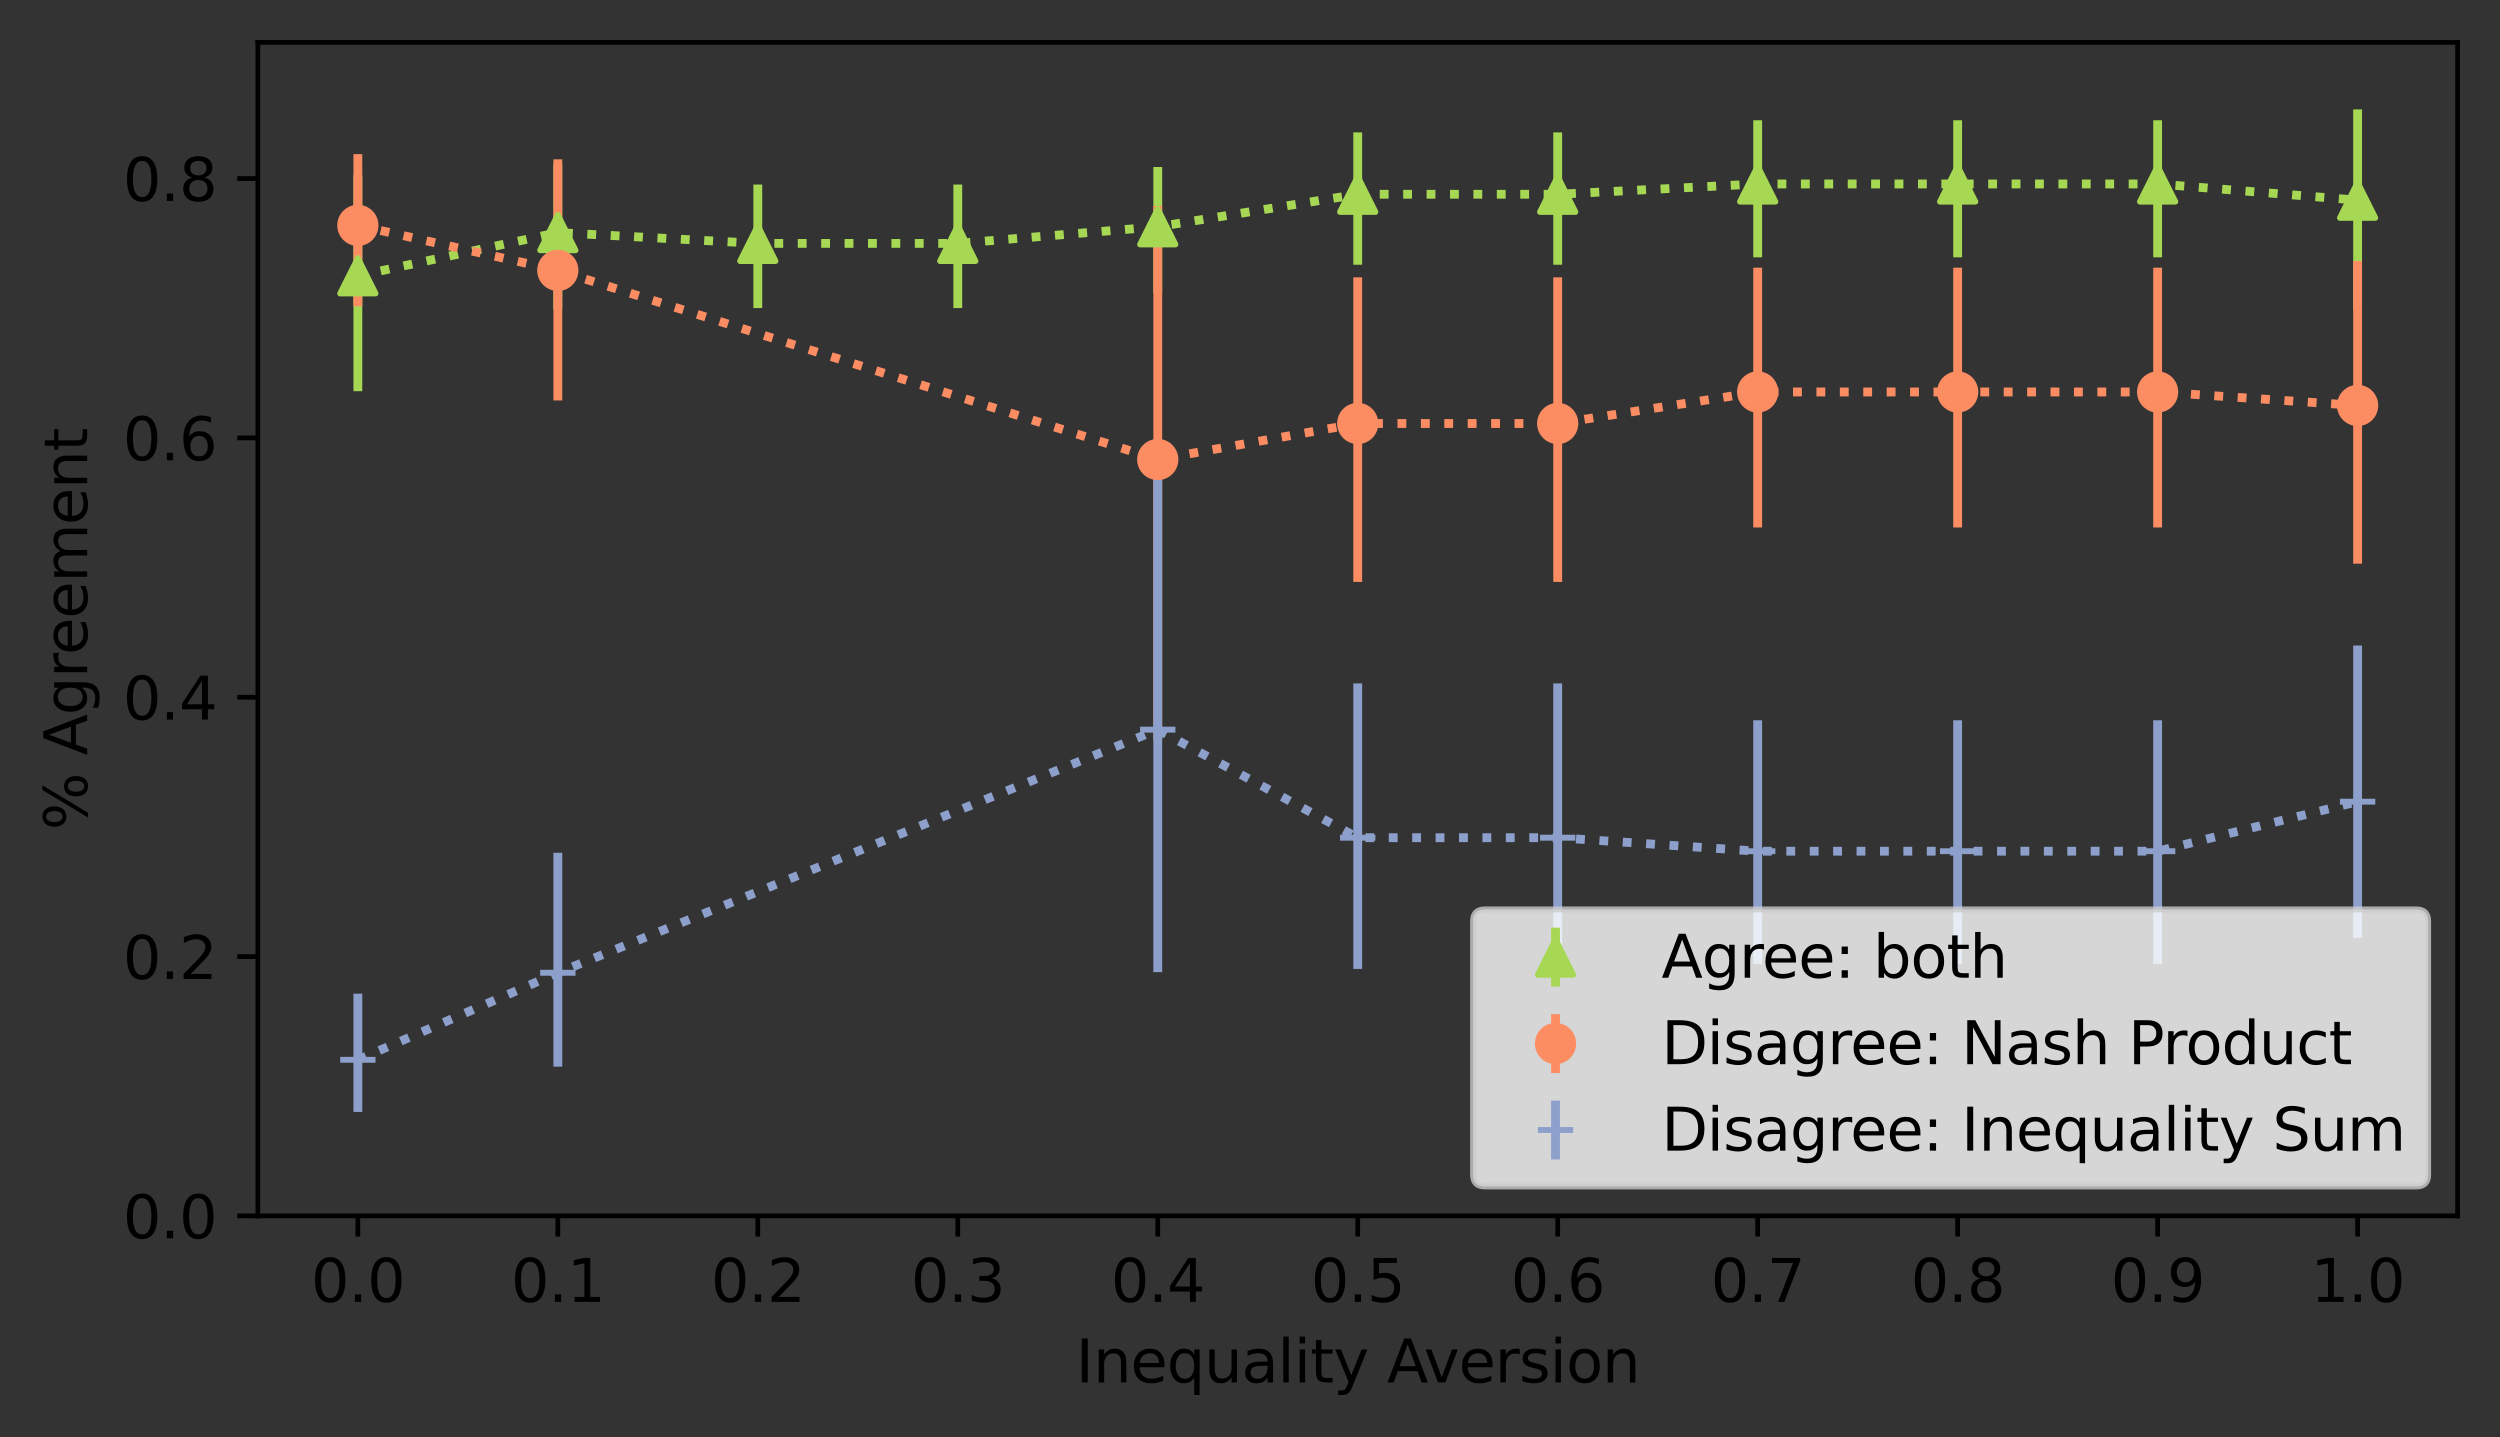<?xml version="1.0" encoding="utf-8" standalone="no"?>
<!DOCTYPE svg PUBLIC "-//W3C//DTD SVG 1.1//EN"
  "http://www.w3.org/Graphics/SVG/1.1/DTD/svg11.dtd">
<svg xmlns:xlink="http://www.w3.org/1999/xlink" width="424.461pt" height="243.996pt" viewBox="0 0 424.461 243.996" xmlns="http://www.w3.org/2000/svg" version="1.1">
 <rect x="0" y="0" width="424.461" height="243.996" fill="#333333" stroke="none"/>
 <defs>
  <style type="text/css">*{stroke-linejoin: round; stroke-linecap: butt}</style>
 </defs>
 <g id="figure_1">
  <g id="patch_1">
   <path d="M 0 243.996 
L 424.461 243.996 
L 424.461 0 
L 0 0 
L 0 243.996 
z
" style="fill: none"/>
  </g>
  <g id="axes_1">
   <g id="patch_2">
    <path d="M 43.781 206.44 
L 417.261 206.44 
L 417.261 7.2 
L 43.781 7.2 
L 43.781 206.44 
z
" style="fill: none"/>
   </g>
   <g id="matplotlib.axis_1">
    <g id="xtick_1">
     <g id="line2d_1">
      <defs>
       <path id="m93be58e67d" d="M 0 0 
L 0 3.5 
" style="stroke: #000000; stroke-width: 0.8"/>
      </defs>
      <g>
       <use xlink:href="#m93be58e67d" x="60.758" y="206.44" style="stroke: #000000; stroke-width: 0.8"/>
      </g>
     </g>
     <g id="text_1">
      <!-- 0.0 -->
      <g transform="translate(52.806 221.038) scale(0.1 -0.1)">
       <defs>
        <path id="DejaVuSans-30" d="M 2034 4250 
Q 1547 4250 1301 3770 
Q 1056 3291 1056 2328 
Q 1056 1369 1301 889 
Q 1547 409 2034 409 
Q 2525 409 2770 889 
Q 3016 1369 3016 2328 
Q 3016 3291 2770 3770 
Q 2525 4250 2034 4250 
z
M 2034 4750 
Q 2819 4750 3233 4129 
Q 3647 3509 3647 2328 
Q 3647 1150 3233 529 
Q 2819 -91 2034 -91 
Q 1250 -91 836 529 
Q 422 1150 422 2328 
Q 422 3509 836 4129 
Q 1250 4750 2034 4750 
z
" transform="scale(0.016)"/>
        <path id="DejaVuSans-2e" d="M 684 794 
L 1344 794 
L 1344 0 
L 684 0 
L 684 794 
z
" transform="scale(0.016)"/>
       </defs>
       <use xlink:href="#DejaVuSans-30"/>
       <use xlink:href="#DejaVuSans-2e" x="63.623"/>
       <use xlink:href="#DejaVuSans-30" x="95.41"/>
      </g>
     </g>
    </g>
    <g id="xtick_2">
     <g id="line2d_2">
      <g>
       <use xlink:href="#m93be58e67d" x="94.71" y="206.44" style="stroke: #000000; stroke-width: 0.8"/>
      </g>
     </g>
     <g id="text_2">
      <!-- 0.1 -->
      <g transform="translate(86.759 221.038) scale(0.1 -0.1)">
       <defs>
        <path id="DejaVuSans-31" d="M 794 531 
L 1825 531 
L 1825 4091 
L 703 3866 
L 703 4441 
L 1819 4666 
L 2450 4666 
L 2450 531 
L 3481 531 
L 3481 0 
L 794 0 
L 794 531 
z
" transform="scale(0.016)"/>
       </defs>
       <use xlink:href="#DejaVuSans-30"/>
       <use xlink:href="#DejaVuSans-2e" x="63.623"/>
       <use xlink:href="#DejaVuSans-31" x="95.41"/>
      </g>
     </g>
    </g>
    <g id="xtick_3">
     <g id="line2d_3">
      <g>
       <use xlink:href="#m93be58e67d" x="128.663" y="206.44" style="stroke: #000000; stroke-width: 0.8"/>
      </g>
     </g>
     <g id="text_3">
      <!-- 0.2 -->
      <g transform="translate(120.712 221.038) scale(0.1 -0.1)">
       <defs>
        <path id="DejaVuSans-32" d="M 1228 531 
L 3431 531 
L 3431 0 
L 469 0 
L 469 531 
Q 828 903 1448 1529 
Q 2069 2156 2228 2338 
Q 2531 2678 2651 2914 
Q 2772 3150 2772 3378 
Q 2772 3750 2511 3984 
Q 2250 4219 1831 4219 
Q 1534 4219 1204 4116 
Q 875 4013 500 3803 
L 500 4441 
Q 881 4594 1212 4672 
Q 1544 4750 1819 4750 
Q 2544 4750 2975 4387 
Q 3406 4025 3406 3419 
Q 3406 3131 3298 2873 
Q 3191 2616 2906 2266 
Q 2828 2175 2409 1742 
Q 1991 1309 1228 531 
z
" transform="scale(0.016)"/>
       </defs>
       <use xlink:href="#DejaVuSans-30"/>
       <use xlink:href="#DejaVuSans-2e" x="63.623"/>
       <use xlink:href="#DejaVuSans-32" x="95.41"/>
      </g>
     </g>
    </g>
    <g id="xtick_4">
     <g id="line2d_4">
      <g>
       <use xlink:href="#m93be58e67d" x="162.616" y="206.44" style="stroke: #000000; stroke-width: 0.8"/>
      </g>
     </g>
     <g id="text_4">
      <!-- 0.3 -->
      <g transform="translate(154.664 221.038) scale(0.1 -0.1)">
       <defs>
        <path id="DejaVuSans-33" d="M 2597 2516 
Q 3050 2419 3304 2112 
Q 3559 1806 3559 1356 
Q 3559 666 3084 287 
Q 2609 -91 1734 -91 
Q 1441 -91 1130 -33 
Q 819 25 488 141 
L 488 750 
Q 750 597 1062 519 
Q 1375 441 1716 441 
Q 2309 441 2620 675 
Q 2931 909 2931 1356 
Q 2931 1769 2642 2001 
Q 2353 2234 1838 2234 
L 1294 2234 
L 1294 2753 
L 1863 2753 
Q 2328 2753 2575 2939 
Q 2822 3125 2822 3475 
Q 2822 3834 2567 4026 
Q 2313 4219 1838 4219 
Q 1578 4219 1281 4162 
Q 984 4106 628 3988 
L 628 4550 
Q 988 4650 1302 4700 
Q 1616 4750 1894 4750 
Q 2613 4750 3031 4423 
Q 3450 4097 3450 3541 
Q 3450 3153 3228 2886 
Q 3006 2619 2597 2516 
z
" transform="scale(0.016)"/>
       </defs>
       <use xlink:href="#DejaVuSans-30"/>
       <use xlink:href="#DejaVuSans-2e" x="63.623"/>
       <use xlink:href="#DejaVuSans-33" x="95.41"/>
      </g>
     </g>
    </g>
    <g id="xtick_5">
     <g id="line2d_5">
      <g>
       <use xlink:href="#m93be58e67d" x="196.569" y="206.44" style="stroke: #000000; stroke-width: 0.8"/>
      </g>
     </g>
     <g id="text_5">
      <!-- 0.4 -->
      <g transform="translate(188.617 221.038) scale(0.1 -0.1)">
       <defs>
        <path id="DejaVuSans-34" d="M 2419 4116 
L 825 1625 
L 2419 1625 
L 2419 4116 
z
M 2253 4666 
L 3047 4666 
L 3047 1625 
L 3713 1625 
L 3713 1100 
L 3047 1100 
L 3047 0 
L 2419 0 
L 2419 1100 
L 313 1100 
L 313 1709 
L 2253 4666 
z
" transform="scale(0.016)"/>
       </defs>
       <use xlink:href="#DejaVuSans-30"/>
       <use xlink:href="#DejaVuSans-2e" x="63.623"/>
       <use xlink:href="#DejaVuSans-34" x="95.41"/>
      </g>
     </g>
    </g>
    <g id="xtick_6">
     <g id="line2d_6">
      <g>
       <use xlink:href="#m93be58e67d" x="230.521" y="206.44" style="stroke: #000000; stroke-width: 0.8"/>
      </g>
     </g>
     <g id="text_6">
      <!-- 0.5 -->
      <g transform="translate(222.57 221.038) scale(0.1 -0.1)">
       <defs>
        <path id="DejaVuSans-35" d="M 691 4666 
L 3169 4666 
L 3169 4134 
L 1269 4134 
L 1269 2991 
Q 1406 3038 1543 3061 
Q 1681 3084 1819 3084 
Q 2600 3084 3056 2656 
Q 3513 2228 3513 1497 
Q 3513 744 3044 326 
Q 2575 -91 1722 -91 
Q 1428 -91 1123 -41 
Q 819 9 494 109 
L 494 744 
Q 775 591 1075 516 
Q 1375 441 1709 441 
Q 2250 441 2565 725 
Q 2881 1009 2881 1497 
Q 2881 1984 2565 2268 
Q 2250 2553 1709 2553 
Q 1456 2553 1204 2497 
Q 953 2441 691 2322 
L 691 4666 
z
" transform="scale(0.016)"/>
       </defs>
       <use xlink:href="#DejaVuSans-30"/>
       <use xlink:href="#DejaVuSans-2e" x="63.623"/>
       <use xlink:href="#DejaVuSans-35" x="95.41"/>
      </g>
     </g>
    </g>
    <g id="xtick_7">
     <g id="line2d_7">
      <g>
       <use xlink:href="#m93be58e67d" x="264.474" y="206.44" style="stroke: #000000; stroke-width: 0.8"/>
      </g>
     </g>
     <g id="text_7">
      <!-- 0.6 -->
      <g transform="translate(256.522 221.038) scale(0.1 -0.1)">
       <defs>
        <path id="DejaVuSans-36" d="M 2113 2584 
Q 1688 2584 1439 2293 
Q 1191 2003 1191 1497 
Q 1191 994 1439 701 
Q 1688 409 2113 409 
Q 2538 409 2786 701 
Q 3034 994 3034 1497 
Q 3034 2003 2786 2293 
Q 2538 2584 2113 2584 
z
M 3366 4563 
L 3366 3988 
Q 3128 4100 2886 4159 
Q 2644 4219 2406 4219 
Q 1781 4219 1451 3797 
Q 1122 3375 1075 2522 
Q 1259 2794 1537 2939 
Q 1816 3084 2150 3084 
Q 2853 3084 3261 2657 
Q 3669 2231 3669 1497 
Q 3669 778 3244 343 
Q 2819 -91 2113 -91 
Q 1303 -91 875 529 
Q 447 1150 447 2328 
Q 447 3434 972 4092 
Q 1497 4750 2381 4750 
Q 2619 4750 2861 4703 
Q 3103 4656 3366 4563 
z
" transform="scale(0.016)"/>
       </defs>
       <use xlink:href="#DejaVuSans-30"/>
       <use xlink:href="#DejaVuSans-2e" x="63.623"/>
       <use xlink:href="#DejaVuSans-36" x="95.41"/>
      </g>
     </g>
    </g>
    <g id="xtick_8">
     <g id="line2d_8">
      <g>
       <use xlink:href="#m93be58e67d" x="298.427" y="206.44" style="stroke: #000000; stroke-width: 0.8"/>
      </g>
     </g>
     <g id="text_8">
      <!-- 0.7 -->
      <g transform="translate(290.475 221.038) scale(0.1 -0.1)">
       <defs>
        <path id="DejaVuSans-37" d="M 525 4666 
L 3525 4666 
L 3525 4397 
L 1831 0 
L 1172 0 
L 2766 4134 
L 525 4134 
L 525 4666 
z
" transform="scale(0.016)"/>
       </defs>
       <use xlink:href="#DejaVuSans-30"/>
       <use xlink:href="#DejaVuSans-2e" x="63.623"/>
       <use xlink:href="#DejaVuSans-37" x="95.41"/>
      </g>
     </g>
    </g>
    <g id="xtick_9">
     <g id="line2d_9">
      <g>
       <use xlink:href="#m93be58e67d" x="332.379" y="206.44" style="stroke: #000000; stroke-width: 0.8"/>
      </g>
     </g>
     <g id="text_9">
      <!-- 0.8 -->
      <g transform="translate(324.428 221.038) scale(0.1 -0.1)">
       <defs>
        <path id="DejaVuSans-38" d="M 2034 2216 
Q 1584 2216 1326 1975 
Q 1069 1734 1069 1313 
Q 1069 891 1326 650 
Q 1584 409 2034 409 
Q 2484 409 2743 651 
Q 3003 894 3003 1313 
Q 3003 1734 2745 1975 
Q 2488 2216 2034 2216 
z
M 1403 2484 
Q 997 2584 770 2862 
Q 544 3141 544 3541 
Q 544 4100 942 4425 
Q 1341 4750 2034 4750 
Q 2731 4750 3128 4425 
Q 3525 4100 3525 3541 
Q 3525 3141 3298 2862 
Q 3072 2584 2669 2484 
Q 3125 2378 3379 2068 
Q 3634 1759 3634 1313 
Q 3634 634 3220 271 
Q 2806 -91 2034 -91 
Q 1263 -91 848 271 
Q 434 634 434 1313 
Q 434 1759 690 2068 
Q 947 2378 1403 2484 
z
M 1172 3481 
Q 1172 3119 1398 2916 
Q 1625 2713 2034 2713 
Q 2441 2713 2670 2916 
Q 2900 3119 2900 3481 
Q 2900 3844 2670 4047 
Q 2441 4250 2034 4250 
Q 1625 4250 1398 4047 
Q 1172 3844 1172 3481 
z
" transform="scale(0.016)"/>
       </defs>
       <use xlink:href="#DejaVuSans-30"/>
       <use xlink:href="#DejaVuSans-2e" x="63.623"/>
       <use xlink:href="#DejaVuSans-38" x="95.41"/>
      </g>
     </g>
    </g>
    <g id="xtick_10">
     <g id="line2d_10">
      <g>
       <use xlink:href="#m93be58e67d" x="366.332" y="206.44" style="stroke: #000000; stroke-width: 0.8"/>
      </g>
     </g>
     <g id="text_10">
      <!-- 0.9 -->
      <g transform="translate(358.381 221.038) scale(0.1 -0.1)">
       <defs>
        <path id="DejaVuSans-39" d="M 703 97 
L 703 672 
Q 941 559 1184 500 
Q 1428 441 1663 441 
Q 2288 441 2617 861 
Q 2947 1281 2994 2138 
Q 2813 1869 2534 1725 
Q 2256 1581 1919 1581 
Q 1219 1581 811 2004 
Q 403 2428 403 3163 
Q 403 3881 828 4315 
Q 1253 4750 1959 4750 
Q 2769 4750 3195 4129 
Q 3622 3509 3622 2328 
Q 3622 1225 3098 567 
Q 2575 -91 1691 -91 
Q 1453 -91 1209 -44 
Q 966 3 703 97 
z
M 1959 2075 
Q 2384 2075 2632 2365 
Q 2881 2656 2881 3163 
Q 2881 3666 2632 3958 
Q 2384 4250 1959 4250 
Q 1534 4250 1286 3958 
Q 1038 3666 1038 3163 
Q 1038 2656 1286 2365 
Q 1534 2075 1959 2075 
z
" transform="scale(0.016)"/>
       </defs>
       <use xlink:href="#DejaVuSans-30"/>
       <use xlink:href="#DejaVuSans-2e" x="63.623"/>
       <use xlink:href="#DejaVuSans-39" x="95.41"/>
      </g>
     </g>
    </g>
    <g id="xtick_11">
     <g id="line2d_11">
      <g>
       <use xlink:href="#m93be58e67d" x="400.285" y="206.44" style="stroke: #000000; stroke-width: 0.8"/>
      </g>
     </g>
     <g id="text_11">
      <!-- 1.0 -->
      <g transform="translate(392.333 221.038) scale(0.1 -0.1)">
       <use xlink:href="#DejaVuSans-31"/>
       <use xlink:href="#DejaVuSans-2e" x="63.623"/>
       <use xlink:href="#DejaVuSans-30" x="95.41"/>
      </g>
     </g>
    </g>
    <g id="text_12">
     <!-- Inequality Aversion -->
     <g transform="translate(182.667 234.717) scale(0.1 -0.1)">
      <defs>
       <path id="DejaVuSans-49" d="M 628 4666 
L 1259 4666 
L 1259 0 
L 628 0 
L 628 4666 
z
" transform="scale(0.016)"/>
       <path id="DejaVuSans-6e" d="M 3513 2113 
L 3513 0 
L 2938 0 
L 2938 2094 
Q 2938 2591 2744 2837 
Q 2550 3084 2163 3084 
Q 1697 3084 1428 2787 
Q 1159 2491 1159 1978 
L 1159 0 
L 581 0 
L 581 3500 
L 1159 3500 
L 1159 2956 
Q 1366 3272 1645 3428 
Q 1925 3584 2291 3584 
Q 2894 3584 3203 3211 
Q 3513 2838 3513 2113 
z
" transform="scale(0.016)"/>
       <path id="DejaVuSans-65" d="M 3597 1894 
L 3597 1613 
L 953 1613 
Q 991 1019 1311 708 
Q 1631 397 2203 397 
Q 2534 397 2845 478 
Q 3156 559 3463 722 
L 3463 178 
Q 3153 47 2828 -22 
Q 2503 -91 2169 -91 
Q 1331 -91 842 396 
Q 353 884 353 1716 
Q 353 2575 817 3079 
Q 1281 3584 2069 3584 
Q 2775 3584 3186 3129 
Q 3597 2675 3597 1894 
z
M 3022 2063 
Q 3016 2534 2758 2815 
Q 2500 3097 2075 3097 
Q 1594 3097 1305 2825 
Q 1016 2553 972 2059 
L 3022 2063 
z
" transform="scale(0.016)"/>
       <path id="DejaVuSans-71" d="M 947 1747 
Q 947 1113 1208 752 
Q 1469 391 1925 391 
Q 2381 391 2643 752 
Q 2906 1113 2906 1747 
Q 2906 2381 2643 2742 
Q 2381 3103 1925 3103 
Q 1469 3103 1208 2742 
Q 947 2381 947 1747 
z
M 2906 525 
Q 2725 213 2448 61 
Q 2172 -91 1784 -91 
Q 1150 -91 751 415 
Q 353 922 353 1747 
Q 353 2572 751 3078 
Q 1150 3584 1784 3584 
Q 2172 3584 2448 3432 
Q 2725 3281 2906 2969 
L 2906 3500 
L 3481 3500 
L 3481 -1331 
L 2906 -1331 
L 2906 525 
z
" transform="scale(0.016)"/>
       <path id="DejaVuSans-75" d="M 544 1381 
L 544 3500 
L 1119 3500 
L 1119 1403 
Q 1119 906 1312 657 
Q 1506 409 1894 409 
Q 2359 409 2629 706 
Q 2900 1003 2900 1516 
L 2900 3500 
L 3475 3500 
L 3475 0 
L 2900 0 
L 2900 538 
Q 2691 219 2414 64 
Q 2138 -91 1772 -91 
Q 1169 -91 856 284 
Q 544 659 544 1381 
z
M 1991 3584 
L 1991 3584 
z
" transform="scale(0.016)"/>
       <path id="DejaVuSans-61" d="M 2194 1759 
Q 1497 1759 1228 1600 
Q 959 1441 959 1056 
Q 959 750 1161 570 
Q 1363 391 1709 391 
Q 2188 391 2477 730 
Q 2766 1069 2766 1631 
L 2766 1759 
L 2194 1759 
z
M 3341 1997 
L 3341 0 
L 2766 0 
L 2766 531 
Q 2569 213 2275 61 
Q 1981 -91 1556 -91 
Q 1019 -91 701 211 
Q 384 513 384 1019 
Q 384 1609 779 1909 
Q 1175 2209 1959 2209 
L 2766 2209 
L 2766 2266 
Q 2766 2663 2505 2880 
Q 2244 3097 1772 3097 
Q 1472 3097 1187 3025 
Q 903 2953 641 2809 
L 641 3341 
Q 956 3463 1253 3523 
Q 1550 3584 1831 3584 
Q 2591 3584 2966 3190 
Q 3341 2797 3341 1997 
z
" transform="scale(0.016)"/>
       <path id="DejaVuSans-6c" d="M 603 4863 
L 1178 4863 
L 1178 0 
L 603 0 
L 603 4863 
z
" transform="scale(0.016)"/>
       <path id="DejaVuSans-69" d="M 603 3500 
L 1178 3500 
L 1178 0 
L 603 0 
L 603 3500 
z
M 603 4863 
L 1178 4863 
L 1178 4134 
L 603 4134 
L 603 4863 
z
" transform="scale(0.016)"/>
       <path id="DejaVuSans-74" d="M 1172 4494 
L 1172 3500 
L 2356 3500 
L 2356 3053 
L 1172 3053 
L 1172 1153 
Q 1172 725 1289 603 
Q 1406 481 1766 481 
L 2356 481 
L 2356 0 
L 1766 0 
Q 1100 0 847 248 
Q 594 497 594 1153 
L 594 3053 
L 172 3053 
L 172 3500 
L 594 3500 
L 594 4494 
L 1172 4494 
z
" transform="scale(0.016)"/>
       <path id="DejaVuSans-79" d="M 2059 -325 
Q 1816 -950 1584 -1140 
Q 1353 -1331 966 -1331 
L 506 -1331 
L 506 -850 
L 844 -850 
Q 1081 -850 1212 -737 
Q 1344 -625 1503 -206 
L 1606 56 
L 191 3500 
L 800 3500 
L 1894 763 
L 2988 3500 
L 3597 3500 
L 2059 -325 
z
" transform="scale(0.016)"/>
       <path id="DejaVuSans-20" transform="scale(0.016)"/>
       <path id="DejaVuSans-41" d="M 2188 4044 
L 1331 1722 
L 3047 1722 
L 2188 4044 
z
M 1831 4666 
L 2547 4666 
L 4325 0 
L 3669 0 
L 3244 1197 
L 1141 1197 
L 716 0 
L 50 0 
L 1831 4666 
z
" transform="scale(0.016)"/>
       <path id="DejaVuSans-76" d="M 191 3500 
L 800 3500 
L 1894 563 
L 2988 3500 
L 3597 3500 
L 2284 0 
L 1503 0 
L 191 3500 
z
" transform="scale(0.016)"/>
       <path id="DejaVuSans-72" d="M 2631 2963 
Q 2534 3019 2420 3045 
Q 2306 3072 2169 3072 
Q 1681 3072 1420 2755 
Q 1159 2438 1159 1844 
L 1159 0 
L 581 0 
L 581 3500 
L 1159 3500 
L 1159 2956 
Q 1341 3275 1631 3429 
Q 1922 3584 2338 3584 
Q 2397 3584 2469 3576 
Q 2541 3569 2628 3553 
L 2631 2963 
z
" transform="scale(0.016)"/>
       <path id="DejaVuSans-73" d="M 2834 3397 
L 2834 2853 
Q 2591 2978 2328 3040 
Q 2066 3103 1784 3103 
Q 1356 3103 1142 2972 
Q 928 2841 928 2578 
Q 928 2378 1081 2264 
Q 1234 2150 1697 2047 
L 1894 2003 
Q 2506 1872 2764 1633 
Q 3022 1394 3022 966 
Q 3022 478 2636 193 
Q 2250 -91 1575 -91 
Q 1294 -91 989 -36 
Q 684 19 347 128 
L 347 722 
Q 666 556 975 473 
Q 1284 391 1588 391 
Q 1994 391 2212 530 
Q 2431 669 2431 922 
Q 2431 1156 2273 1281 
Q 2116 1406 1581 1522 
L 1381 1569 
Q 847 1681 609 1914 
Q 372 2147 372 2553 
Q 372 3047 722 3315 
Q 1072 3584 1716 3584 
Q 2034 3584 2315 3537 
Q 2597 3491 2834 3397 
z
" transform="scale(0.016)"/>
       <path id="DejaVuSans-6f" d="M 1959 3097 
Q 1497 3097 1228 2736 
Q 959 2375 959 1747 
Q 959 1119 1226 758 
Q 1494 397 1959 397 
Q 2419 397 2687 759 
Q 2956 1122 2956 1747 
Q 2956 2369 2687 2733 
Q 2419 3097 1959 3097 
z
M 1959 3584 
Q 2709 3584 3137 3096 
Q 3566 2609 3566 1747 
Q 3566 888 3137 398 
Q 2709 -91 1959 -91 
Q 1206 -91 779 398 
Q 353 888 353 1747 
Q 353 2609 779 3096 
Q 1206 3584 1959 3584 
z
" transform="scale(0.016)"/>
      </defs>
      <use xlink:href="#DejaVuSans-49"/>
      <use xlink:href="#DejaVuSans-6e" x="29.492"/>
      <use xlink:href="#DejaVuSans-65" x="92.871"/>
      <use xlink:href="#DejaVuSans-71" x="154.395"/>
      <use xlink:href="#DejaVuSans-75" x="217.871"/>
      <use xlink:href="#DejaVuSans-61" x="281.25"/>
      <use xlink:href="#DejaVuSans-6c" x="342.529"/>
      <use xlink:href="#DejaVuSans-69" x="370.312"/>
      <use xlink:href="#DejaVuSans-74" x="398.096"/>
      <use xlink:href="#DejaVuSans-79" x="437.305"/>
      <use xlink:href="#DejaVuSans-20" x="496.484"/>
      <use xlink:href="#DejaVuSans-41" x="528.271"/>
      <use xlink:href="#DejaVuSans-76" x="590.805"/>
      <use xlink:href="#DejaVuSans-65" x="649.984"/>
      <use xlink:href="#DejaVuSans-72" x="711.508"/>
      <use xlink:href="#DejaVuSans-73" x="752.621"/>
      <use xlink:href="#DejaVuSans-69" x="804.721"/>
      <use xlink:href="#DejaVuSans-6f" x="832.504"/>
      <use xlink:href="#DejaVuSans-6e" x="893.686"/>
     </g>
    </g>
   </g>
   <g id="matplotlib.axis_2">
    <g id="ytick_1">
     <g id="line2d_12">
      <defs>
       <path id="m576b74f172" d="M 0 0 
L -3.5 0 
" style="stroke: #000000; stroke-width: 0.8"/>
      </defs>
      <g>
       <use xlink:href="#m576b74f172" x="43.781" y="206.44" style="stroke: #000000; stroke-width: 0.8"/>
      </g>
     </g>
     <g id="text_13">
      <!-- 0.0 -->
      <g transform="translate(20.878 210.239) scale(0.1 -0.1)">
       <use xlink:href="#DejaVuSans-30"/>
       <use xlink:href="#DejaVuSans-2e" x="63.623"/>
       <use xlink:href="#DejaVuSans-30" x="95.41"/>
      </g>
     </g>
    </g>
    <g id="ytick_2">
     <g id="line2d_13">
      <g>
       <use xlink:href="#m576b74f172" x="43.781" y="162.409" style="stroke: #000000; stroke-width: 0.8"/>
      </g>
     </g>
     <g id="text_14">
      <!-- 0.2 -->
      <g transform="translate(20.878 166.208) scale(0.1 -0.1)">
       <use xlink:href="#DejaVuSans-30"/>
       <use xlink:href="#DejaVuSans-2e" x="63.623"/>
       <use xlink:href="#DejaVuSans-32" x="95.41"/>
      </g>
     </g>
    </g>
    <g id="ytick_3">
     <g id="line2d_14">
      <g>
       <use xlink:href="#m576b74f172" x="43.781" y="118.378" style="stroke: #000000; stroke-width: 0.8"/>
      </g>
     </g>
     <g id="text_15">
      <!-- 0.4 -->
      <g transform="translate(20.878 122.177) scale(0.1 -0.1)">
       <use xlink:href="#DejaVuSans-30"/>
       <use xlink:href="#DejaVuSans-2e" x="63.623"/>
       <use xlink:href="#DejaVuSans-34" x="95.41"/>
      </g>
     </g>
    </g>
    <g id="ytick_4">
     <g id="line2d_15">
      <g>
       <use xlink:href="#m576b74f172" x="43.781" y="74.347" style="stroke: #000000; stroke-width: 0.8"/>
      </g>
     </g>
     <g id="text_16">
      <!-- 0.6 -->
      <g transform="translate(20.878 78.146) scale(0.1 -0.1)">
       <use xlink:href="#DejaVuSans-30"/>
       <use xlink:href="#DejaVuSans-2e" x="63.623"/>
       <use xlink:href="#DejaVuSans-36" x="95.41"/>
      </g>
     </g>
    </g>
    <g id="ytick_5">
     <g id="line2d_16">
      <g>
       <use xlink:href="#m576b74f172" x="43.781" y="30.316" style="stroke: #000000; stroke-width: 0.8"/>
      </g>
     </g>
     <g id="text_17">
      <!-- 0.8 -->
      <g transform="translate(20.878 34.115) scale(0.1 -0.1)">
       <use xlink:href="#DejaVuSans-30"/>
       <use xlink:href="#DejaVuSans-2e" x="63.623"/>
       <use xlink:href="#DejaVuSans-38" x="95.41"/>
      </g>
     </g>
    </g>
    <g id="text_18">
     <!-- % Agreement -->
     <g transform="translate(14.798 140.926) rotate(-90) scale(0.1 -0.1)">
      <defs>
       <path id="DejaVuSans-25" d="M 4653 2053 
Q 4381 2053 4226 1822 
Q 4072 1591 4072 1178 
Q 4072 772 4226 539 
Q 4381 306 4653 306 
Q 4919 306 5073 539 
Q 5228 772 5228 1178 
Q 5228 1588 5073 1820 
Q 4919 2053 4653 2053 
z
M 4653 2450 
Q 5147 2450 5437 2106 
Q 5728 1763 5728 1178 
Q 5728 594 5436 251 
Q 5144 -91 4653 -91 
Q 4153 -91 3862 251 
Q 3572 594 3572 1178 
Q 3572 1766 3864 2108 
Q 4156 2450 4653 2450 
z
M 1428 4353 
Q 1159 4353 1004 4120 
Q 850 3888 850 3481 
Q 850 3069 1003 2837 
Q 1156 2606 1428 2606 
Q 1700 2606 1854 2837 
Q 2009 3069 2009 3481 
Q 2009 3884 1853 4118 
Q 1697 4353 1428 4353 
z
M 4250 4750 
L 4750 4750 
L 1831 -91 
L 1331 -91 
L 4250 4750 
z
M 1428 4750 
Q 1922 4750 2215 4408 
Q 2509 4066 2509 3481 
Q 2509 2891 2217 2550 
Q 1925 2209 1428 2209 
Q 931 2209 642 2551 
Q 353 2894 353 3481 
Q 353 4063 643 4406 
Q 934 4750 1428 4750 
z
" transform="scale(0.016)"/>
       <path id="DejaVuSans-67" d="M 2906 1791 
Q 2906 2416 2648 2759 
Q 2391 3103 1925 3103 
Q 1463 3103 1205 2759 
Q 947 2416 947 1791 
Q 947 1169 1205 825 
Q 1463 481 1925 481 
Q 2391 481 2648 825 
Q 2906 1169 2906 1791 
z
M 3481 434 
Q 3481 -459 3084 -895 
Q 2688 -1331 1869 -1331 
Q 1566 -1331 1297 -1286 
Q 1028 -1241 775 -1147 
L 775 -588 
Q 1028 -725 1275 -790 
Q 1522 -856 1778 -856 
Q 2344 -856 2625 -561 
Q 2906 -266 2906 331 
L 2906 616 
Q 2728 306 2450 153 
Q 2172 0 1784 0 
Q 1141 0 747 490 
Q 353 981 353 1791 
Q 353 2603 747 3093 
Q 1141 3584 1784 3584 
Q 2172 3584 2450 3431 
Q 2728 3278 2906 2969 
L 2906 3500 
L 3481 3500 
L 3481 434 
z
" transform="scale(0.016)"/>
       <path id="DejaVuSans-6d" d="M 3328 2828 
Q 3544 3216 3844 3400 
Q 4144 3584 4550 3584 
Q 5097 3584 5394 3201 
Q 5691 2819 5691 2113 
L 5691 0 
L 5113 0 
L 5113 2094 
Q 5113 2597 4934 2840 
Q 4756 3084 4391 3084 
Q 3944 3084 3684 2787 
Q 3425 2491 3425 1978 
L 3425 0 
L 2847 0 
L 2847 2094 
Q 2847 2600 2669 2842 
Q 2491 3084 2119 3084 
Q 1678 3084 1418 2786 
Q 1159 2488 1159 1978 
L 1159 0 
L 581 0 
L 581 3500 
L 1159 3500 
L 1159 2956 
Q 1356 3278 1631 3431 
Q 1906 3584 2284 3584 
Q 2666 3584 2933 3390 
Q 3200 3197 3328 2828 
z
" transform="scale(0.016)"/>
      </defs>
      <use xlink:href="#DejaVuSans-25"/>
      <use xlink:href="#DejaVuSans-20" x="95.02"/>
      <use xlink:href="#DejaVuSans-41" x="126.807"/>
      <use xlink:href="#DejaVuSans-67" x="195.215"/>
      <use xlink:href="#DejaVuSans-72" x="258.691"/>
      <use xlink:href="#DejaVuSans-65" x="297.555"/>
      <use xlink:href="#DejaVuSans-65" x="359.078"/>
      <use xlink:href="#DejaVuSans-6d" x="420.602"/>
      <use xlink:href="#DejaVuSans-65" x="518.014"/>
      <use xlink:href="#DejaVuSans-6e" x="579.537"/>
      <use xlink:href="#DejaVuSans-74" x="642.916"/>
     </g>
    </g>
   </g>
   <g id="LineCollection_1">
    <path d="M 60.758 66.418 
L 60.758 29.756 
" clip-path="url(#p35a1dcf775)" style="fill: none; stroke: #a6d854; stroke-width: 1.5"/>
    <path d="M 94.71 52.534 
L 94.71 27.877 
" clip-path="url(#p35a1dcf775)" style="fill: none; stroke: #a6d854; stroke-width: 1.5"/>
    <path d="M 128.663 52.304 
L 128.663 31.328 
" clip-path="url(#p35a1dcf775)" style="fill: none; stroke: #a6d854; stroke-width: 1.5"/>
    <path d="M 162.616 52.304 
L 162.616 31.328 
" clip-path="url(#p35a1dcf775)" style="fill: none; stroke: #a6d854; stroke-width: 1.5"/>
    <path d="M 196.569 49.768 
L 196.569 28.351 
" clip-path="url(#p35a1dcf775)" style="fill: none; stroke: #a6d854; stroke-width: 1.5"/>
    <path d="M 230.521 44.943 
L 230.521 22.478 
" clip-path="url(#p35a1dcf775)" style="fill: none; stroke: #a6d854; stroke-width: 1.5"/>
    <path d="M 264.474 44.943 
L 264.474 22.478 
" clip-path="url(#p35a1dcf775)" style="fill: none; stroke: #a6d854; stroke-width: 1.5"/>
    <path d="M 298.427 43.696 
L 298.427 20.415 
" clip-path="url(#p35a1dcf775)" style="fill: none; stroke: #a6d854; stroke-width: 1.5"/>
    <path d="M 332.379 43.696 
L 332.379 20.415 
" clip-path="url(#p35a1dcf775)" style="fill: none; stroke: #a6d854; stroke-width: 1.5"/>
    <path d="M 366.332 43.696 
L 366.332 20.415 
" clip-path="url(#p35a1dcf775)" style="fill: none; stroke: #a6d854; stroke-width: 1.5"/>
    <path d="M 400.285 52.58 
L 400.285 18.578 
" clip-path="url(#p35a1dcf775)" style="fill: none; stroke: #a6d854; stroke-width: 1.5"/>
   </g>
   <g id="line2d_17">
    <path d="M 60.758 46.828 
L 94.71 39.489 
L 128.663 41.324 
L 162.616 41.324 
L 196.569 38.501 
L 230.521 32.985 
L 264.474 32.985 
L 298.427 31.234 
L 332.379 31.234 
L 366.332 31.234 
L 400.285 33.985 
" clip-path="url(#p35a1dcf775)" style="fill: none; stroke-dasharray: 1.5,2.475; stroke-dashoffset: 0; stroke: #a6d854; stroke-width: 1.5"/>
   </g>
   <g id="LineCollection_2">
    <path d="M 60.758 51.997 
L 60.758 26.164 
" clip-path="url(#p35a1dcf775)" style="fill: none; stroke: #fc8d62; stroke-width: 1.5"/>
    <path d="M 94.71 67.993 
L 94.71 27.048 
" clip-path="url(#p35a1dcf775)" style="fill: none; stroke: #fc8d62; stroke-width: 1.5"/>
    <path d="M 196.569 125.769 
L 196.569 34.961 
" clip-path="url(#p35a1dcf775)" style="fill: none; stroke: #fc8d62; stroke-width: 1.5"/>
    <path d="M 230.521 98.798 
L 230.521 47.082 
" clip-path="url(#p35a1dcf775)" style="fill: none; stroke: #fc8d62; stroke-width: 1.5"/>
    <path d="M 264.474 98.798 
L 264.474 47.082 
" clip-path="url(#p35a1dcf775)" style="fill: none; stroke: #fc8d62; stroke-width: 1.5"/>
    <path d="M 298.427 89.552 
L 298.427 45.441 
" clip-path="url(#p35a1dcf775)" style="fill: none; stroke: #fc8d62; stroke-width: 1.5"/>
    <path d="M 332.379 89.552 
L 332.379 45.441 
" clip-path="url(#p35a1dcf775)" style="fill: none; stroke: #fc8d62; stroke-width: 1.5"/>
    <path d="M 366.332 89.552 
L 366.332 45.441 
" clip-path="url(#p35a1dcf775)" style="fill: none; stroke: #fc8d62; stroke-width: 1.5"/>
    <path d="M 400.285 95.705 
L 400.285 44.32 
" clip-path="url(#p35a1dcf775)" style="fill: none; stroke: #fc8d62; stroke-width: 1.5"/>
   </g>
   <g id="line2d_18">
    <path d="M 60.758 38.266 
L 94.71 45.911 
L 196.569 78.016 
L 230.521 71.901 
L 264.474 71.901 
L 298.427 66.55 
L 332.379 66.55 
L 366.332 66.55 
L 400.285 68.843 
" clip-path="url(#p35a1dcf775)" style="fill: none; stroke-dasharray: 1.5,2.475; stroke-dashoffset: 0; stroke: #fc8d62; stroke-width: 1.5"/>
   </g>
   <g id="LineCollection_3">
    <path d="M 60.758 188.793 
L 60.758 168.71 
" clip-path="url(#p35a1dcf775)" style="fill: none; stroke: #8da0cb; stroke-width: 1.5"/>
    <path d="M 94.71 181.105 
L 94.71 144.787 
" clip-path="url(#p35a1dcf775)" style="fill: none; stroke: #8da0cb; stroke-width: 1.5"/>
    <path d="M 196.569 165.052 
L 196.569 75.654 
" clip-path="url(#p35a1dcf775)" style="fill: none; stroke: #8da0cb; stroke-width: 1.5"/>
    <path d="M 230.521 164.511 
L 230.521 116.03 
" clip-path="url(#p35a1dcf775)" style="fill: none; stroke: #8da0cb; stroke-width: 1.5"/>
    <path d="M 264.474 164.511 
L 264.474 116.03 
" clip-path="url(#p35a1dcf775)" style="fill: none; stroke: #8da0cb; stroke-width: 1.5"/>
    <path d="M 298.427 163.682 
L 298.427 122.289 
" clip-path="url(#p35a1dcf775)" style="fill: none; stroke: #8da0cb; stroke-width: 1.5"/>
    <path d="M 332.379 163.682 
L 332.379 122.289 
" clip-path="url(#p35a1dcf775)" style="fill: none; stroke: #8da0cb; stroke-width: 1.5"/>
    <path d="M 366.332 163.682 
L 366.332 122.289 
" clip-path="url(#p35a1dcf775)" style="fill: none; stroke: #8da0cb; stroke-width: 1.5"/>
    <path d="M 400.285 159.235 
L 400.285 109.603 
" clip-path="url(#p35a1dcf775)" style="fill: none; stroke: #8da0cb; stroke-width: 1.5"/>
   </g>
   <g id="line2d_19">
    <path d="M 60.758 179.94 
L 94.71 165.161 
L 196.569 123.882 
L 230.521 142.228 
L 264.474 142.228 
L 298.427 144.521 
L 332.379 144.521 
L 366.332 144.521 
L 400.285 136.113 
" clip-path="url(#p35a1dcf775)" style="fill: none; stroke-dasharray: 1.5,2.475; stroke-dashoffset: 0; stroke: #8da0cb; stroke-width: 1.5"/>
   </g>
   <g id="line2d_20">
    <defs>
     <path id="md03620135d" d="M 0 -3 
L -3 3 
L 3 3 
z
" style="stroke: #a6d854; stroke-linejoin: miter"/>
    </defs>
    <g clip-path="url(#p35a1dcf775)">
     <use xlink:href="#md03620135d" x="60.758" y="46.828" style="fill: #a6d854; stroke: #a6d854; stroke-linejoin: miter"/>
     <use xlink:href="#md03620135d" x="94.71" y="39.489" style="fill: #a6d854; stroke: #a6d854; stroke-linejoin: miter"/>
     <use xlink:href="#md03620135d" x="128.663" y="41.324" style="fill: #a6d854; stroke: #a6d854; stroke-linejoin: miter"/>
     <use xlink:href="#md03620135d" x="162.616" y="41.324" style="fill: #a6d854; stroke: #a6d854; stroke-linejoin: miter"/>
     <use xlink:href="#md03620135d" x="196.569" y="38.501" style="fill: #a6d854; stroke: #a6d854; stroke-linejoin: miter"/>
     <use xlink:href="#md03620135d" x="230.521" y="32.985" style="fill: #a6d854; stroke: #a6d854; stroke-linejoin: miter"/>
     <use xlink:href="#md03620135d" x="264.474" y="32.985" style="fill: #a6d854; stroke: #a6d854; stroke-linejoin: miter"/>
     <use xlink:href="#md03620135d" x="298.427" y="31.234" style="fill: #a6d854; stroke: #a6d854; stroke-linejoin: miter"/>
     <use xlink:href="#md03620135d" x="332.379" y="31.234" style="fill: #a6d854; stroke: #a6d854; stroke-linejoin: miter"/>
     <use xlink:href="#md03620135d" x="366.332" y="31.234" style="fill: #a6d854; stroke: #a6d854; stroke-linejoin: miter"/>
     <use xlink:href="#md03620135d" x="400.285" y="33.985" style="fill: #a6d854; stroke: #a6d854; stroke-linejoin: miter"/>
    </g>
   </g>
   <g id="line2d_21">
    <defs>
     <path id="m917fb4c1fd" d="M 0 3 
C 0.796 3 1.559 2.684 2.121 2.121 
C 2.684 1.559 3 0.796 3 0 
C 3 -0.796 2.684 -1.559 2.121 -2.121 
C 1.559 -2.684 0.796 -3 0 -3 
C -0.796 -3 -1.559 -2.684 -2.121 -2.121 
C -2.684 -1.559 -3 -0.796 -3 0 
C -3 0.796 -2.684 1.559 -2.121 2.121 
C -1.559 2.684 -0.796 3 0 3 
z
" style="stroke: #fc8d62"/>
    </defs>
    <g clip-path="url(#p35a1dcf775)">
     <use xlink:href="#m917fb4c1fd" x="60.758" y="38.266" style="fill: #fc8d62; stroke: #fc8d62"/>
     <use xlink:href="#m917fb4c1fd" x="94.71" y="45.911" style="fill: #fc8d62; stroke: #fc8d62"/>
     <use xlink:href="#m917fb4c1fd" x="196.569" y="78.016" style="fill: #fc8d62; stroke: #fc8d62"/>
     <use xlink:href="#m917fb4c1fd" x="230.521" y="71.901" style="fill: #fc8d62; stroke: #fc8d62"/>
     <use xlink:href="#m917fb4c1fd" x="264.474" y="71.901" style="fill: #fc8d62; stroke: #fc8d62"/>
     <use xlink:href="#m917fb4c1fd" x="298.427" y="66.55" style="fill: #fc8d62; stroke: #fc8d62"/>
     <use xlink:href="#m917fb4c1fd" x="332.379" y="66.55" style="fill: #fc8d62; stroke: #fc8d62"/>
     <use xlink:href="#m917fb4c1fd" x="366.332" y="66.55" style="fill: #fc8d62; stroke: #fc8d62"/>
     <use xlink:href="#m917fb4c1fd" x="400.285" y="68.843" style="fill: #fc8d62; stroke: #fc8d62"/>
    </g>
   </g>
   <g id="line2d_22">
    <defs>
     <path id="m16fac0164f" d="M -3 0 
L 3 0 
M 0 3 
L 0 -3 
" style="stroke: #8da0cb"/>
    </defs>
    <g clip-path="url(#p35a1dcf775)">
     <use xlink:href="#m16fac0164f" x="60.758" y="179.94" style="fill: #8da0cb; stroke: #8da0cb"/>
     <use xlink:href="#m16fac0164f" x="94.71" y="165.161" style="fill: #8da0cb; stroke: #8da0cb"/>
     <use xlink:href="#m16fac0164f" x="196.569" y="123.882" style="fill: #8da0cb; stroke: #8da0cb"/>
     <use xlink:href="#m16fac0164f" x="230.521" y="142.228" style="fill: #8da0cb; stroke: #8da0cb"/>
     <use xlink:href="#m16fac0164f" x="264.474" y="142.228" style="fill: #8da0cb; stroke: #8da0cb"/>
     <use xlink:href="#m16fac0164f" x="298.427" y="144.521" style="fill: #8da0cb; stroke: #8da0cb"/>
     <use xlink:href="#m16fac0164f" x="332.379" y="144.521" style="fill: #8da0cb; stroke: #8da0cb"/>
     <use xlink:href="#m16fac0164f" x="366.332" y="144.521" style="fill: #8da0cb; stroke: #8da0cb"/>
     <use xlink:href="#m16fac0164f" x="400.285" y="136.113" style="fill: #8da0cb; stroke: #8da0cb"/>
    </g>
   </g>
   <g id="patch_3">
    <path d="M 43.781 206.44 
L 43.781 7.2 
" style="fill: none; stroke: #000000; stroke-width: 0.8; stroke-linejoin: miter; stroke-linecap: square"/>
   </g>
   <g id="patch_4">
    <path d="M 417.261 206.44 
L 417.261 7.2 
" style="fill: none; stroke: #000000; stroke-width: 0.8; stroke-linejoin: miter; stroke-linecap: square"/>
   </g>
   <g id="patch_5">
    <path d="M 43.781 206.44 
L 417.261 206.44 
" style="fill: none; stroke: #000000; stroke-width: 0.8; stroke-linejoin: miter; stroke-linecap: square"/>
   </g>
   <g id="patch_6">
    <path d="M 43.781 7.2 
L 417.261 7.2 
" style="fill: none; stroke: #000000; stroke-width: 0.8; stroke-linejoin: miter; stroke-linecap: square"/>
   </g>
   <g id="legend_1">
    <g id="patch_7">
     <path d="M 252.103 201.44 
L 410.261 201.44 
Q 412.261 201.44 412.261 199.44 
L 412.261 156.406 
Q 412.261 154.406 410.261 154.406 
L 252.103 154.406 
Q 250.103 154.406 250.103 156.406 
L 250.103 199.44 
Q 250.103 201.44 252.103 201.44 
z
" style="fill: #ffffff; opacity: 0.8; stroke: #cccccc; stroke-linejoin: miter"/>
    </g>
    <g id="LineCollection_4">
     <path d="M 264.103 167.504 
L 264.103 157.504 
" style="fill: none; stroke: #a6d854; stroke-width: 1.5"/>
    </g>
    <g id="line2d_23"/>
    <g id="line2d_24">
     <g>
      <use xlink:href="#md03620135d" x="264.103" y="162.504" style="fill: #a6d854; stroke: #a6d854; stroke-linejoin: miter"/>
     </g>
    </g>
    <g id="text_19">
     <!-- Agree: both -->
     <g transform="translate(282.103 166.004) scale(0.1 -0.1)">
      <defs>
       <path id="DejaVuSans-3a" d="M 750 794 
L 1409 794 
L 1409 0 
L 750 0 
L 750 794 
z
M 750 3309 
L 1409 3309 
L 1409 2516 
L 750 2516 
L 750 3309 
z
" transform="scale(0.016)"/>
       <path id="DejaVuSans-62" d="M 3116 1747 
Q 3116 2381 2855 2742 
Q 2594 3103 2138 3103 
Q 1681 3103 1420 2742 
Q 1159 2381 1159 1747 
Q 1159 1113 1420 752 
Q 1681 391 2138 391 
Q 2594 391 2855 752 
Q 3116 1113 3116 1747 
z
M 1159 2969 
Q 1341 3281 1617 3432 
Q 1894 3584 2278 3584 
Q 2916 3584 3314 3078 
Q 3713 2572 3713 1747 
Q 3713 922 3314 415 
Q 2916 -91 2278 -91 
Q 1894 -91 1617 61 
Q 1341 213 1159 525 
L 1159 0 
L 581 0 
L 581 4863 
L 1159 4863 
L 1159 2969 
z
" transform="scale(0.016)"/>
       <path id="DejaVuSans-68" d="M 3513 2113 
L 3513 0 
L 2938 0 
L 2938 2094 
Q 2938 2591 2744 2837 
Q 2550 3084 2163 3084 
Q 1697 3084 1428 2787 
Q 1159 2491 1159 1978 
L 1159 0 
L 581 0 
L 581 4863 
L 1159 4863 
L 1159 2956 
Q 1366 3272 1645 3428 
Q 1925 3584 2291 3584 
Q 2894 3584 3203 3211 
Q 3513 2838 3513 2113 
z
" transform="scale(0.016)"/>
      </defs>
      <use xlink:href="#DejaVuSans-41"/>
      <use xlink:href="#DejaVuSans-67" x="68.408"/>
      <use xlink:href="#DejaVuSans-72" x="131.885"/>
      <use xlink:href="#DejaVuSans-65" x="170.748"/>
      <use xlink:href="#DejaVuSans-65" x="232.271"/>
      <use xlink:href="#DejaVuSans-3a" x="293.795"/>
      <use xlink:href="#DejaVuSans-20" x="327.486"/>
      <use xlink:href="#DejaVuSans-62" x="359.273"/>
      <use xlink:href="#DejaVuSans-6f" x="422.75"/>
      <use xlink:href="#DejaVuSans-74" x="483.932"/>
      <use xlink:href="#DejaVuSans-68" x="523.141"/>
     </g>
    </g>
    <g id="LineCollection_5">
     <path d="M 264.103 182.182 
L 264.103 172.182 
" style="fill: none; stroke: #fc8d62; stroke-width: 1.5"/>
    </g>
    <g id="line2d_25"/>
    <g id="line2d_26">
     <g>
      <use xlink:href="#m917fb4c1fd" x="264.103" y="177.182" style="fill: #fc8d62; stroke: #fc8d62"/>
     </g>
    </g>
    <g id="text_20">
     <!-- Disagree: Nash Product -->
     <g transform="translate(282.103 180.682) scale(0.1 -0.1)">
      <defs>
       <path id="DejaVuSans-44" d="M 1259 4147 
L 1259 519 
L 2022 519 
Q 2988 519 3436 956 
Q 3884 1394 3884 2338 
Q 3884 3275 3436 3711 
Q 2988 4147 2022 4147 
L 1259 4147 
z
M 628 4666 
L 1925 4666 
Q 3281 4666 3915 4102 
Q 4550 3538 4550 2338 
Q 4550 1131 3912 565 
Q 3275 0 1925 0 
L 628 0 
L 628 4666 
z
" transform="scale(0.016)"/>
       <path id="DejaVuSans-4e" d="M 628 4666 
L 1478 4666 
L 3547 763 
L 3547 4666 
L 4159 4666 
L 4159 0 
L 3309 0 
L 1241 3903 
L 1241 0 
L 628 0 
L 628 4666 
z
" transform="scale(0.016)"/>
       <path id="DejaVuSans-50" d="M 1259 4147 
L 1259 2394 
L 2053 2394 
Q 2494 2394 2734 2622 
Q 2975 2850 2975 3272 
Q 2975 3691 2734 3919 
Q 2494 4147 2053 4147 
L 1259 4147 
z
M 628 4666 
L 2053 4666 
Q 2838 4666 3239 4311 
Q 3641 3956 3641 3272 
Q 3641 2581 3239 2228 
Q 2838 1875 2053 1875 
L 1259 1875 
L 1259 0 
L 628 0 
L 628 4666 
z
" transform="scale(0.016)"/>
       <path id="DejaVuSans-64" d="M 2906 2969 
L 2906 4863 
L 3481 4863 
L 3481 0 
L 2906 0 
L 2906 525 
Q 2725 213 2448 61 
Q 2172 -91 1784 -91 
Q 1150 -91 751 415 
Q 353 922 353 1747 
Q 353 2572 751 3078 
Q 1150 3584 1784 3584 
Q 2172 3584 2448 3432 
Q 2725 3281 2906 2969 
z
M 947 1747 
Q 947 1113 1208 752 
Q 1469 391 1925 391 
Q 2381 391 2643 752 
Q 2906 1113 2906 1747 
Q 2906 2381 2643 2742 
Q 2381 3103 1925 3103 
Q 1469 3103 1208 2742 
Q 947 2381 947 1747 
z
" transform="scale(0.016)"/>
       <path id="DejaVuSans-63" d="M 3122 3366 
L 3122 2828 
Q 2878 2963 2633 3030 
Q 2388 3097 2138 3097 
Q 1578 3097 1268 2742 
Q 959 2388 959 1747 
Q 959 1106 1268 751 
Q 1578 397 2138 397 
Q 2388 397 2633 464 
Q 2878 531 3122 666 
L 3122 134 
Q 2881 22 2623 -34 
Q 2366 -91 2075 -91 
Q 1284 -91 818 406 
Q 353 903 353 1747 
Q 353 2603 823 3093 
Q 1294 3584 2113 3584 
Q 2378 3584 2631 3529 
Q 2884 3475 3122 3366 
z
" transform="scale(0.016)"/>
      </defs>
      <use xlink:href="#DejaVuSans-44"/>
      <use xlink:href="#DejaVuSans-69" x="77.002"/>
      <use xlink:href="#DejaVuSans-73" x="104.785"/>
      <use xlink:href="#DejaVuSans-61" x="156.885"/>
      <use xlink:href="#DejaVuSans-67" x="218.164"/>
      <use xlink:href="#DejaVuSans-72" x="281.641"/>
      <use xlink:href="#DejaVuSans-65" x="320.504"/>
      <use xlink:href="#DejaVuSans-65" x="382.027"/>
      <use xlink:href="#DejaVuSans-3a" x="443.551"/>
      <use xlink:href="#DejaVuSans-20" x="477.242"/>
      <use xlink:href="#DejaVuSans-4e" x="509.029"/>
      <use xlink:href="#DejaVuSans-61" x="583.834"/>
      <use xlink:href="#DejaVuSans-73" x="645.113"/>
      <use xlink:href="#DejaVuSans-68" x="697.213"/>
      <use xlink:href="#DejaVuSans-20" x="760.592"/>
      <use xlink:href="#DejaVuSans-50" x="792.379"/>
      <use xlink:href="#DejaVuSans-72" x="850.932"/>
      <use xlink:href="#DejaVuSans-6f" x="889.795"/>
      <use xlink:href="#DejaVuSans-64" x="950.977"/>
      <use xlink:href="#DejaVuSans-75" x="1014.453"/>
      <use xlink:href="#DejaVuSans-63" x="1077.832"/>
      <use xlink:href="#DejaVuSans-74" x="1132.812"/>
     </g>
    </g>
    <g id="LineCollection_6">
     <path d="M 264.103 196.86 
L 264.103 186.86 
" style="fill: none; stroke: #8da0cb; stroke-width: 1.5"/>
    </g>
    <g id="line2d_27"/>
    <g id="line2d_28">
     <g>
      <use xlink:href="#m16fac0164f" x="264.103" y="191.86" style="fill: #8da0cb; stroke: #8da0cb"/>
     </g>
    </g>
    <g id="text_21">
     <!-- Disagree: Inequality Sum -->
     <g transform="translate(282.103 195.36) scale(0.1 -0.1)">
      <defs>
       <path id="DejaVuSans-53" d="M 3425 4513 
L 3425 3897 
Q 3066 4069 2747 4153 
Q 2428 4238 2131 4238 
Q 1616 4238 1336 4038 
Q 1056 3838 1056 3469 
Q 1056 3159 1242 3001 
Q 1428 2844 1947 2747 
L 2328 2669 
Q 3034 2534 3370 2195 
Q 3706 1856 3706 1288 
Q 3706 609 3251 259 
Q 2797 -91 1919 -91 
Q 1588 -91 1214 -16 
Q 841 59 441 206 
L 441 856 
Q 825 641 1194 531 
Q 1563 422 1919 422 
Q 2459 422 2753 634 
Q 3047 847 3047 1241 
Q 3047 1584 2836 1778 
Q 2625 1972 2144 2069 
L 1759 2144 
Q 1053 2284 737 2584 
Q 422 2884 422 3419 
Q 422 4038 858 4394 
Q 1294 4750 2059 4750 
Q 2388 4750 2728 4690 
Q 3069 4631 3425 4513 
z
" transform="scale(0.016)"/>
      </defs>
      <use xlink:href="#DejaVuSans-44"/>
      <use xlink:href="#DejaVuSans-69" x="77.002"/>
      <use xlink:href="#DejaVuSans-73" x="104.785"/>
      <use xlink:href="#DejaVuSans-61" x="156.885"/>
      <use xlink:href="#DejaVuSans-67" x="218.164"/>
      <use xlink:href="#DejaVuSans-72" x="281.641"/>
      <use xlink:href="#DejaVuSans-65" x="320.504"/>
      <use xlink:href="#DejaVuSans-65" x="382.027"/>
      <use xlink:href="#DejaVuSans-3a" x="443.551"/>
      <use xlink:href="#DejaVuSans-20" x="477.242"/>
      <use xlink:href="#DejaVuSans-49" x="509.029"/>
      <use xlink:href="#DejaVuSans-6e" x="538.521"/>
      <use xlink:href="#DejaVuSans-65" x="601.9"/>
      <use xlink:href="#DejaVuSans-71" x="663.424"/>
      <use xlink:href="#DejaVuSans-75" x="726.9"/>
      <use xlink:href="#DejaVuSans-61" x="790.279"/>
      <use xlink:href="#DejaVuSans-6c" x="851.559"/>
      <use xlink:href="#DejaVuSans-69" x="879.342"/>
      <use xlink:href="#DejaVuSans-74" x="907.125"/>
      <use xlink:href="#DejaVuSans-79" x="946.334"/>
      <use xlink:href="#DejaVuSans-20" x="1005.514"/>
      <use xlink:href="#DejaVuSans-53" x="1037.301"/>
      <use xlink:href="#DejaVuSans-75" x="1100.777"/>
      <use xlink:href="#DejaVuSans-6d" x="1164.156"/>
     </g>
    </g>
   </g>
  </g>
 </g>
 <defs>
  <clipPath id="p35a1dcf775">
   <rect x="43.781" y="7.2" width="373.48" height="199.24"/>
  </clipPath>
 </defs>
</svg>
